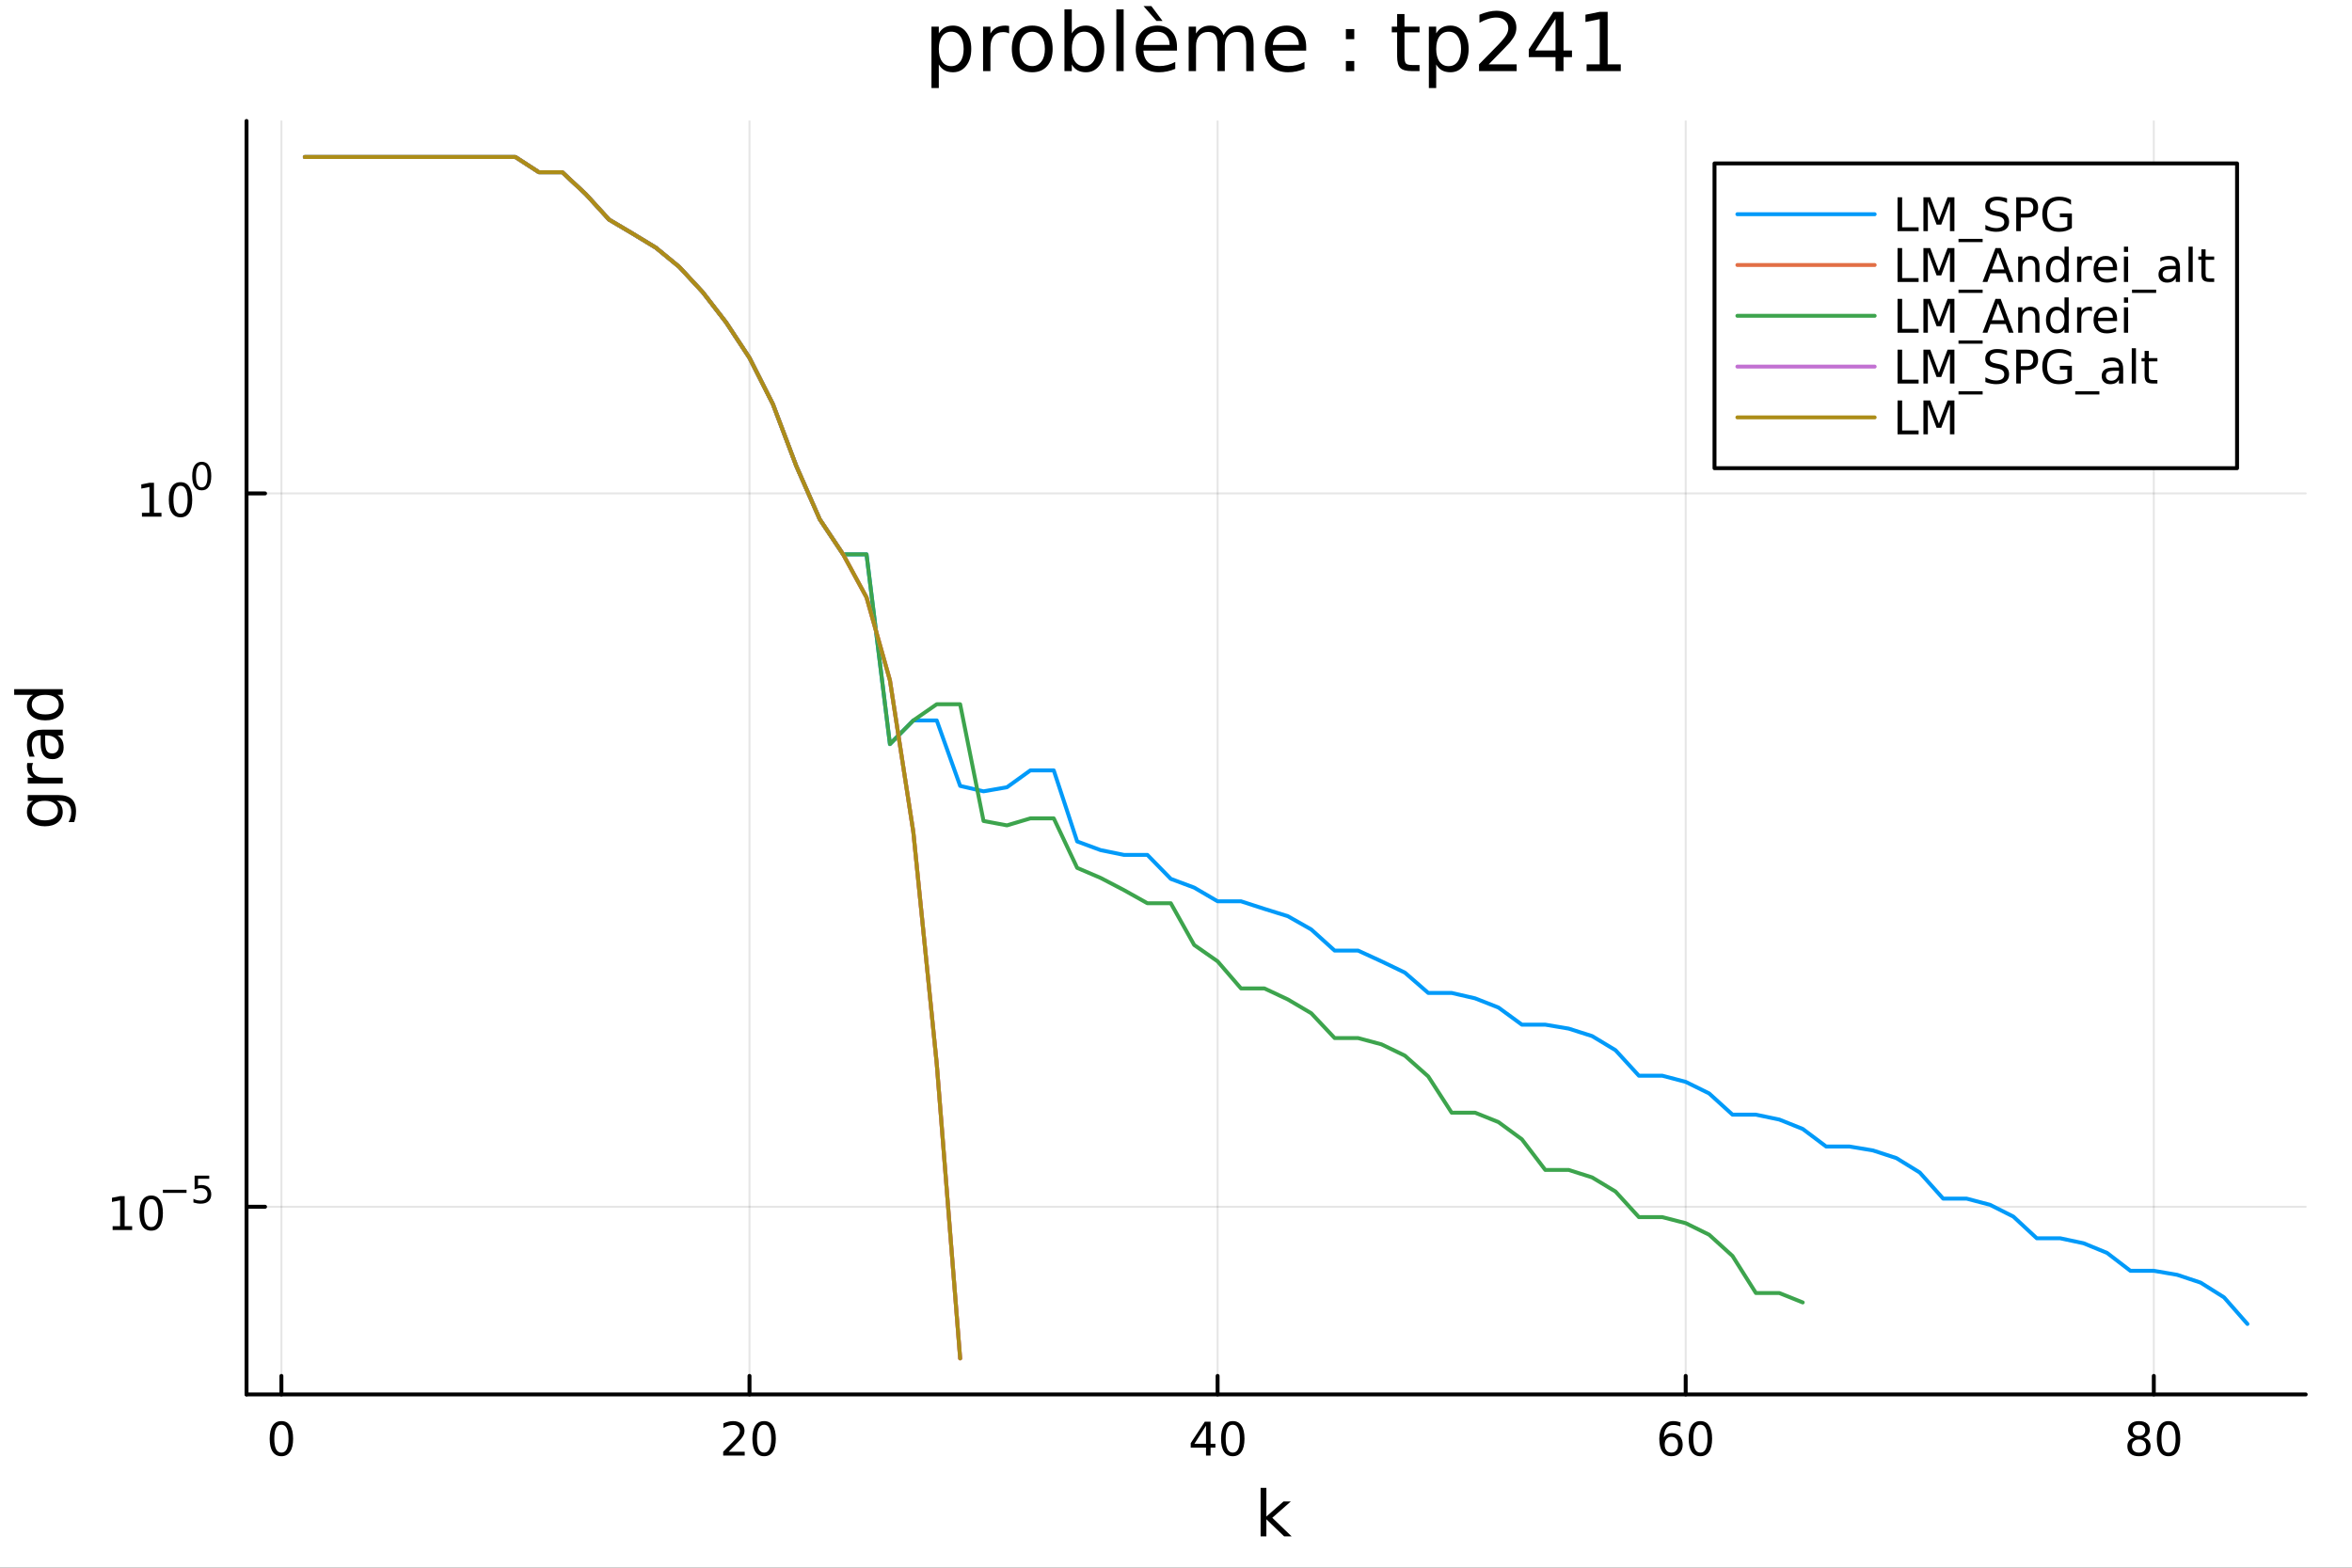 <?xml version="1.0" encoding="utf-8"?>
<svg xmlns="http://www.w3.org/2000/svg" xmlns:xlink="http://www.w3.org/1999/xlink" width="600" height="400" viewBox="0 0 2400 1600">
<rect x="0" y="0" width="2400" height="1600" fill="#333333" stroke="none"/>
<defs>
  <clipPath id="clip530">
    <rect x="0" y="0" width="2400" height="1600"/>
  </clipPath>
</defs>
<path clip-path="url(#clip530)" d="M0 1600 L2400 1600 L2400 0 L0 0  Z" fill="#ffffff" fill-rule="evenodd" fill-opacity="1"/>
<defs>
  <clipPath id="clip531">
    <rect x="480" y="0" width="1681" height="1600"/>
  </clipPath>
</defs>
<path clip-path="url(#clip530)" d="M251.56 1423.18 L2352.76 1423.18 L2352.76 123.472 L251.56 123.472  Z" fill="#ffffff" fill-rule="evenodd" fill-opacity="1"/>
<defs>
  <clipPath id="clip532">
    <rect x="251" y="123" width="2102" height="1301"/>
  </clipPath>
</defs>
<polyline clip-path="url(#clip532)" style="stroke:#000000; stroke-linecap:round; stroke-linejoin:round; stroke-width:2; stroke-opacity:0.1; fill:none" points="287.145,1423.18 287.145,123.472 "/>
<polyline clip-path="url(#clip532)" style="stroke:#000000; stroke-linecap:round; stroke-linejoin:round; stroke-width:2; stroke-opacity:0.1; fill:none" points="764.798,1423.18 764.798,123.472 "/>
<polyline clip-path="url(#clip532)" style="stroke:#000000; stroke-linecap:round; stroke-linejoin:round; stroke-width:2; stroke-opacity:0.1; fill:none" points="1242.45,1423.18 1242.45,123.472 "/>
<polyline clip-path="url(#clip532)" style="stroke:#000000; stroke-linecap:round; stroke-linejoin:round; stroke-width:2; stroke-opacity:0.1; fill:none" points="1720.1,1423.18 1720.1,123.472 "/>
<polyline clip-path="url(#clip532)" style="stroke:#000000; stroke-linecap:round; stroke-linejoin:round; stroke-width:2; stroke-opacity:0.1; fill:none" points="2197.76,1423.18 2197.76,123.472 "/>
<polyline clip-path="url(#clip530)" style="stroke:#000000; stroke-linecap:round; stroke-linejoin:round; stroke-width:4; stroke-opacity:1; fill:none" points="251.56,1423.18 2352.76,1423.18 "/>
<polyline clip-path="url(#clip530)" style="stroke:#000000; stroke-linecap:round; stroke-linejoin:round; stroke-width:4; stroke-opacity:1; fill:none" points="287.145,1423.18 287.145,1404.28 "/>
<polyline clip-path="url(#clip530)" style="stroke:#000000; stroke-linecap:round; stroke-linejoin:round; stroke-width:4; stroke-opacity:1; fill:none" points="764.798,1423.18 764.798,1404.28 "/>
<polyline clip-path="url(#clip530)" style="stroke:#000000; stroke-linecap:round; stroke-linejoin:round; stroke-width:4; stroke-opacity:1; fill:none" points="1242.45,1423.18 1242.45,1404.28 "/>
<polyline clip-path="url(#clip530)" style="stroke:#000000; stroke-linecap:round; stroke-linejoin:round; stroke-width:4; stroke-opacity:1; fill:none" points="1720.1,1423.18 1720.1,1404.28 "/>
<polyline clip-path="url(#clip530)" style="stroke:#000000; stroke-linecap:round; stroke-linejoin:round; stroke-width:4; stroke-opacity:1; fill:none" points="2197.76,1423.18 2197.76,1404.28 "/>
<path clip-path="url(#clip530)" d="M287.145 1454.1 Q283.534 1454.1 281.706 1457.66 Q279.9 1461.2 279.9 1468.33 Q279.9 1475.44 281.706 1479.01 Q283.534 1482.55 287.145 1482.55 Q290.78 1482.55 292.585 1479.01 Q294.414 1475.44 294.414 1468.33 Q294.414 1461.2 292.585 1457.66 Q290.78 1454.1 287.145 1454.1 M287.145 1450.39 Q292.956 1450.39 296.011 1455 Q299.09 1459.58 299.09 1468.33 Q299.09 1477.06 296.011 1481.67 Q292.956 1486.25 287.145 1486.25 Q281.335 1486.25 278.257 1481.67 Q275.201 1477.06 275.201 1468.33 Q275.201 1459.58 278.257 1455 Q281.335 1450.39 287.145 1450.39 Z" fill="#000000" fill-rule="nonzero" fill-opacity="1" /><path clip-path="url(#clip530)" d="M743.572 1481.64 L759.891 1481.64 L759.891 1485.58 L737.947 1485.58 L737.947 1481.64 Q740.609 1478.89 745.192 1474.26 Q749.799 1469.61 750.979 1468.27 Q753.224 1465.74 754.104 1464.01 Q755.007 1462.25 755.007 1460.56 Q755.007 1457.8 753.062 1456.07 Q751.141 1454.33 748.039 1454.33 Q745.84 1454.33 743.387 1455.09 Q740.956 1455.86 738.178 1457.41 L738.178 1452.69 Q741.002 1451.55 743.456 1450.97 Q745.91 1450.39 747.947 1450.39 Q753.317 1450.39 756.511 1453.08 Q759.706 1455.77 759.706 1460.26 Q759.706 1462.39 758.896 1464.31 Q758.109 1466.2 756.002 1468.8 Q755.423 1469.47 752.322 1472.69 Q749.22 1475.88 743.572 1481.64 Z" fill="#000000" fill-rule="nonzero" fill-opacity="1" /><path clip-path="url(#clip530)" d="M779.706 1454.1 Q776.095 1454.1 774.266 1457.66 Q772.46 1461.2 772.46 1468.33 Q772.46 1475.44 774.266 1479.01 Q776.095 1482.55 779.706 1482.55 Q783.34 1482.55 785.146 1479.01 Q786.974 1475.44 786.974 1468.33 Q786.974 1461.2 785.146 1457.66 Q783.34 1454.1 779.706 1454.1 M779.706 1450.39 Q785.516 1450.39 788.571 1455 Q791.65 1459.58 791.65 1468.33 Q791.65 1477.06 788.571 1481.67 Q785.516 1486.25 779.706 1486.25 Q773.896 1486.25 770.817 1481.67 Q767.761 1477.06 767.761 1468.33 Q767.761 1459.58 770.817 1455 Q773.896 1450.39 779.706 1450.39 Z" fill="#000000" fill-rule="nonzero" fill-opacity="1" /><path clip-path="url(#clip530)" d="M1230.62 1455.09 L1218.82 1473.54 L1230.62 1473.54 L1230.62 1455.09 M1229.4 1451.02 L1235.28 1451.02 L1235.28 1473.54 L1240.21 1473.54 L1240.21 1477.43 L1235.28 1477.43 L1235.28 1485.58 L1230.62 1485.58 L1230.62 1477.43 L1215.02 1477.43 L1215.02 1472.92 L1229.4 1451.02 Z" fill="#000000" fill-rule="nonzero" fill-opacity="1" /><path clip-path="url(#clip530)" d="M1257.94 1454.1 Q1254.33 1454.1 1252.5 1457.66 Q1250.69 1461.2 1250.69 1468.33 Q1250.69 1475.44 1252.5 1479.01 Q1254.33 1482.55 1257.94 1482.55 Q1261.57 1482.55 1263.38 1479.01 Q1265.21 1475.44 1265.21 1468.33 Q1265.21 1461.2 1263.38 1457.66 Q1261.57 1454.1 1257.94 1454.1 M1257.94 1450.39 Q1263.75 1450.39 1266.8 1455 Q1269.88 1459.58 1269.88 1468.33 Q1269.88 1477.06 1266.8 1481.67 Q1263.75 1486.25 1257.94 1486.25 Q1252.13 1486.25 1249.05 1481.67 Q1245.99 1477.06 1245.99 1468.33 Q1245.99 1459.58 1249.05 1455 Q1252.13 1450.39 1257.94 1450.39 Z" fill="#000000" fill-rule="nonzero" fill-opacity="1" /><path clip-path="url(#clip530)" d="M1705.51 1466.44 Q1702.36 1466.44 1700.51 1468.59 Q1698.68 1470.74 1698.68 1474.49 Q1698.68 1478.22 1700.51 1480.39 Q1702.36 1482.55 1705.51 1482.55 Q1708.66 1482.55 1710.49 1480.39 Q1712.34 1478.22 1712.34 1474.49 Q1712.34 1470.74 1710.49 1468.59 Q1708.66 1466.44 1705.51 1466.44 M1714.79 1451.78 L1714.79 1456.04 Q1713.03 1455.21 1711.23 1454.77 Q1709.44 1454.33 1707.69 1454.33 Q1703.06 1454.33 1700.6 1457.45 Q1698.17 1460.58 1697.82 1466.9 Q1699.19 1464.89 1701.25 1463.82 Q1703.31 1462.73 1705.79 1462.73 Q1711 1462.73 1714 1465.9 Q1717.04 1469.05 1717.04 1474.49 Q1717.04 1479.82 1713.89 1483.03 Q1710.74 1486.25 1705.51 1486.25 Q1699.51 1486.25 1696.34 1481.67 Q1693.17 1477.06 1693.17 1468.33 Q1693.17 1460.14 1697.06 1455.28 Q1700.95 1450.39 1707.5 1450.39 Q1709.26 1450.39 1711.04 1450.74 Q1712.85 1451.09 1714.79 1451.78 Z" fill="#000000" fill-rule="nonzero" fill-opacity="1" /><path clip-path="url(#clip530)" d="M1735.09 1454.1 Q1731.48 1454.1 1729.65 1457.66 Q1727.85 1461.2 1727.85 1468.33 Q1727.85 1475.44 1729.65 1479.01 Q1731.48 1482.55 1735.09 1482.55 Q1738.73 1482.55 1740.53 1479.01 Q1742.36 1475.44 1742.36 1468.33 Q1742.36 1461.2 1740.53 1457.66 Q1738.73 1454.1 1735.09 1454.1 M1735.09 1450.39 Q1740.9 1450.39 1743.96 1455 Q1747.04 1459.58 1747.04 1468.33 Q1747.04 1477.06 1743.96 1481.67 Q1740.9 1486.25 1735.09 1486.25 Q1729.28 1486.25 1726.2 1481.67 Q1723.15 1477.06 1723.15 1468.33 Q1723.15 1459.58 1726.2 1455 Q1729.28 1450.39 1735.09 1450.39 Z" fill="#000000" fill-rule="nonzero" fill-opacity="1" /><path clip-path="url(#clip530)" d="M2182.63 1469.17 Q2179.3 1469.17 2177.38 1470.95 Q2175.48 1472.73 2175.48 1475.86 Q2175.48 1478.98 2177.38 1480.77 Q2179.3 1482.55 2182.63 1482.55 Q2185.96 1482.55 2187.88 1480.77 Q2189.81 1478.96 2189.81 1475.86 Q2189.81 1472.73 2187.88 1470.95 Q2185.99 1469.17 2182.63 1469.17 M2177.95 1467.18 Q2174.95 1466.44 2173.26 1464.38 Q2171.59 1462.32 2171.59 1459.35 Q2171.59 1455.21 2174.53 1452.8 Q2177.49 1450.39 2182.63 1450.39 Q2187.79 1450.39 2190.73 1452.8 Q2193.67 1455.21 2193.67 1459.35 Q2193.67 1462.32 2191.98 1464.38 Q2190.32 1466.44 2187.33 1467.18 Q2190.71 1467.96 2192.58 1470.26 Q2194.48 1472.55 2194.48 1475.86 Q2194.48 1480.88 2191.4 1483.57 Q2188.35 1486.25 2182.63 1486.25 Q2176.91 1486.25 2173.83 1483.57 Q2170.78 1480.88 2170.78 1475.86 Q2170.78 1472.55 2172.68 1470.26 Q2174.57 1467.96 2177.95 1467.18 M2176.24 1459.79 Q2176.24 1462.48 2177.91 1463.98 Q2179.6 1465.49 2182.63 1465.49 Q2185.64 1465.49 2187.33 1463.98 Q2189.04 1462.48 2189.04 1459.79 Q2189.04 1457.11 2187.33 1455.6 Q2185.64 1454.1 2182.63 1454.1 Q2179.6 1454.1 2177.91 1455.6 Q2176.24 1457.11 2176.24 1459.79 Z" fill="#000000" fill-rule="nonzero" fill-opacity="1" /><path clip-path="url(#clip530)" d="M2212.79 1454.1 Q2209.18 1454.1 2207.35 1457.66 Q2205.55 1461.2 2205.55 1468.33 Q2205.55 1475.44 2207.35 1479.01 Q2209.18 1482.55 2212.79 1482.55 Q2216.43 1482.55 2218.23 1479.01 Q2220.06 1475.44 2220.06 1468.33 Q2220.06 1461.2 2218.23 1457.66 Q2216.43 1454.1 2212.79 1454.1 M2212.79 1450.39 Q2218.6 1450.39 2221.66 1455 Q2224.74 1459.58 2224.74 1468.33 Q2224.74 1477.06 2221.66 1481.67 Q2218.6 1486.25 2212.79 1486.25 Q2206.98 1486.25 2203.9 1481.67 Q2200.85 1477.06 2200.85 1468.33 Q2200.85 1459.58 2203.9 1455 Q2206.98 1450.39 2212.79 1450.39 Z" fill="#000000" fill-rule="nonzero" fill-opacity="1" /><path clip-path="url(#clip530)" d="M1286.34 1518.52 L1292.23 1518.52 L1292.23 1547.77 L1309.7 1532.4 L1317.18 1532.4 L1298.27 1549.07 L1317.98 1568.04 L1310.34 1568.04 L1292.23 1550.63 L1292.23 1568.04 L1286.34 1568.04 L1286.34 1518.52 Z" fill="#000000" fill-rule="nonzero" fill-opacity="1" /><polyline clip-path="url(#clip532)" style="stroke:#000000; stroke-linecap:round; stroke-linejoin:round; stroke-width:2; stroke-opacity:0.1; fill:none" points="251.56,1231.64 2352.76,1231.64 "/>
<polyline clip-path="url(#clip532)" style="stroke:#000000; stroke-linecap:round; stroke-linejoin:round; stroke-width:2; stroke-opacity:0.1; fill:none" points="251.56,503.585 2352.76,503.585 "/>
<polyline clip-path="url(#clip530)" style="stroke:#000000; stroke-linecap:round; stroke-linejoin:round; stroke-width:4; stroke-opacity:1; fill:none" points="251.56,1423.18 251.56,123.472 "/>
<polyline clip-path="url(#clip530)" style="stroke:#000000; stroke-linecap:round; stroke-linejoin:round; stroke-width:4; stroke-opacity:1; fill:none" points="251.56,1231.64 270.458,1231.64 "/>
<polyline clip-path="url(#clip530)" style="stroke:#000000; stroke-linecap:round; stroke-linejoin:round; stroke-width:4; stroke-opacity:1; fill:none" points="251.56,503.585 270.458,503.585 "/>
<path clip-path="url(#clip530)" d="M114.931 1251.43 L122.57 1251.43 L122.57 1225.07 L114.26 1226.74 L114.26 1222.48 L122.524 1220.81 L127.2 1220.81 L127.2 1251.43 L134.839 1251.43 L134.839 1255.37 L114.931 1255.37 L114.931 1251.43 Z" fill="#000000" fill-rule="nonzero" fill-opacity="1" /><path clip-path="url(#clip530)" d="M154.283 1223.89 Q150.672 1223.89 148.843 1227.45 Q147.038 1231 147.038 1238.12 Q147.038 1245.23 148.843 1248.8 Q150.672 1252.34 154.283 1252.34 Q157.917 1252.34 159.723 1248.8 Q161.552 1245.23 161.552 1238.12 Q161.552 1231 159.723 1227.45 Q157.917 1223.89 154.283 1223.89 M154.283 1220.18 Q160.093 1220.18 163.149 1224.79 Q166.227 1229.37 166.227 1238.12 Q166.227 1246.85 163.149 1251.46 Q160.093 1256.04 154.283 1256.04 Q148.473 1256.04 145.394 1251.46 Q142.339 1246.85 142.339 1238.12 Q142.339 1229.37 145.394 1224.79 Q148.473 1220.18 154.283 1220.18 Z" fill="#000000" fill-rule="nonzero" fill-opacity="1" /><path clip-path="url(#clip530)" d="M166.227 1214.29 L190.339 1214.29 L190.339 1217.48 L166.227 1217.48 L166.227 1214.29 Z" fill="#000000" fill-rule="nonzero" fill-opacity="1" /><path clip-path="url(#clip530)" d="M198.577 1199.88 L213.491 1199.88 L213.491 1203.08 L202.056 1203.08 L202.056 1209.96 Q202.884 1209.68 203.711 1209.55 Q204.539 1209.4 205.366 1209.4 Q210.068 1209.4 212.814 1211.97 Q215.56 1214.55 215.56 1218.95 Q215.56 1223.48 212.739 1226 Q209.918 1228.5 204.783 1228.5 Q203.015 1228.5 201.172 1228.2 Q199.348 1227.9 197.392 1227.3 L197.392 1223.48 Q199.085 1224.4 200.89 1224.86 Q202.696 1225.31 204.708 1225.31 Q207.962 1225.31 209.861 1223.6 Q211.761 1221.88 211.761 1218.95 Q211.761 1216.02 209.861 1214.31 Q207.962 1212.59 204.708 1212.59 Q203.185 1212.59 201.661 1212.93 Q200.157 1213.27 198.577 1213.99 L198.577 1199.88 Z" fill="#000000" fill-rule="nonzero" fill-opacity="1" /><path clip-path="url(#clip530)" d="M144.855 523.377 L152.493 523.377 L152.493 497.012 L144.183 498.678 L144.183 494.419 L152.447 492.752 L157.123 492.752 L157.123 523.377 L164.762 523.377 L164.762 527.312 L144.855 527.312 L144.855 523.377 Z" fill="#000000" fill-rule="nonzero" fill-opacity="1" /><path clip-path="url(#clip530)" d="M184.206 495.831 Q180.595 495.831 178.766 499.396 Q176.961 502.938 176.961 510.067 Q176.961 517.174 178.766 520.738 Q180.595 524.28 184.206 524.28 Q187.84 524.28 189.646 520.738 Q191.475 517.174 191.475 510.067 Q191.475 502.938 189.646 499.396 Q187.84 495.831 184.206 495.831 M184.206 492.127 Q190.016 492.127 193.072 496.734 Q196.151 501.317 196.151 510.067 Q196.151 518.794 193.072 523.4 Q190.016 527.984 184.206 527.984 Q178.396 527.984 175.317 523.4 Q172.262 518.794 172.262 510.067 Q172.262 501.317 175.317 496.734 Q178.396 492.127 184.206 492.127 Z" fill="#000000" fill-rule="nonzero" fill-opacity="1" /><path clip-path="url(#clip530)" d="M205.855 474.323 Q202.921 474.323 201.436 477.22 Q199.969 480.097 199.969 485.89 Q199.969 491.664 201.436 494.561 Q202.921 497.438 205.855 497.438 Q208.808 497.438 210.275 494.561 Q211.761 491.664 211.761 485.89 Q211.761 480.097 210.275 477.22 Q208.808 474.323 205.855 474.323 M205.855 471.314 Q210.576 471.314 213.059 475.057 Q215.56 478.781 215.56 485.89 Q215.56 492.981 213.059 496.723 Q210.576 500.447 205.855 500.447 Q201.135 500.447 198.633 496.723 Q196.151 492.981 196.151 485.89 Q196.151 478.781 198.633 475.057 Q201.135 471.314 205.855 471.314 Z" fill="#000000" fill-rule="nonzero" fill-opacity="1" /><path clip-path="url(#clip530)" d="M45.766 817.313 Q39.401 817.313 35.9 819.955 Q32.398 822.565 32.398 827.307 Q32.398 832.018 35.9 834.66 Q39.401 837.27 45.766 837.27 Q52.1 837.27 55.601 834.66 Q59.103 832.018 59.103 827.307 Q59.103 822.565 55.601 819.955 Q52.1 817.313 45.766 817.313 M59.58 811.457 Q68.683 811.457 73.107 815.499 Q77.563 819.541 77.563 827.88 Q77.563 830.967 77.086 833.705 Q76.64 836.442 75.685 839.02 L69.988 839.02 Q71.388 836.442 72.057 833.928 Q72.725 831.413 72.725 828.803 Q72.725 823.042 69.701 820.178 Q66.71 817.313 60.63 817.313 L57.734 817.313 Q60.885 819.127 62.445 821.96 Q64.004 824.793 64.004 828.739 Q64.004 835.296 59.007 839.307 Q54.01 843.317 45.766 843.317 Q37.491 843.317 32.494 839.307 Q27.497 835.296 27.497 828.739 Q27.497 824.793 29.056 821.96 Q30.616 819.127 33.767 817.313 L28.356 817.313 L28.356 811.457 L59.58 811.457 Z" fill="#000000" fill-rule="nonzero" fill-opacity="1" /><path clip-path="url(#clip530)" d="M33.831 778.737 Q33.258 779.724 33.003 780.901 Q32.717 782.047 32.717 783.447 Q32.717 788.413 35.963 791.086 Q39.178 793.728 45.225 793.728 L64.004 793.728 L64.004 799.616 L28.356 799.616 L28.356 793.728 L33.894 793.728 Q30.648 791.882 29.088 788.922 Q27.497 785.962 27.497 781.729 Q27.497 781.124 27.592 780.392 Q27.656 779.66 27.815 778.769 L33.831 778.737 Z" fill="#000000" fill-rule="nonzero" fill-opacity="1" /><path clip-path="url(#clip530)" d="M46.085 756.393 Q46.085 763.491 47.708 766.228 Q49.331 768.965 53.246 768.965 Q56.365 768.965 58.211 766.928 Q60.026 764.86 60.026 761.327 Q60.026 756.457 56.588 753.529 Q53.119 750.569 47.39 750.569 L46.085 750.569 L46.085 756.393 M43.666 744.712 L64.004 744.712 L64.004 750.569 L58.593 750.569 Q61.84 752.574 63.399 755.566 Q64.927 758.558 64.927 762.886 Q64.927 768.361 61.872 771.607 Q58.784 774.822 53.628 774.822 Q47.612 774.822 44.557 770.812 Q41.501 766.769 41.501 758.78 L41.501 750.569 L40.928 750.569 Q36.886 750.569 34.69 753.242 Q32.462 755.884 32.462 760.69 Q32.462 763.746 33.194 766.642 Q33.926 769.538 35.39 772.212 L29.98 772.212 Q28.738 768.997 28.133 765.974 Q27.497 762.95 27.497 760.085 Q27.497 752.351 31.507 748.532 Q35.518 744.712 43.666 744.712 Z" fill="#000000" fill-rule="nonzero" fill-opacity="1" /><path clip-path="url(#clip530)" d="M33.767 709.191 L14.479 709.191 L14.479 703.335 L64.004 703.335 L64.004 709.191 L58.657 709.191 Q61.84 711.038 63.399 713.87 Q64.927 716.671 64.927 720.618 Q64.927 727.079 59.771 731.153 Q54.615 735.195 46.212 735.195 Q37.809 735.195 32.653 731.153 Q27.497 727.079 27.497 720.618 Q27.497 716.671 29.056 713.87 Q30.584 711.038 33.767 709.191 M46.212 729.148 Q52.673 729.148 56.365 726.506 Q60.026 723.833 60.026 719.186 Q60.026 714.539 56.365 711.865 Q52.673 709.191 46.212 709.191 Q39.751 709.191 36.09 711.865 Q32.398 714.539 32.398 719.186 Q32.398 723.833 36.09 726.506 Q39.751 729.148 46.212 729.148 Z" fill="#000000" fill-rule="nonzero" fill-opacity="1" /><path clip-path="url(#clip530)" d="M957.973 65.77 L957.973 89.833 L950.479 89.833 L950.479 27.206 L957.973 27.206 L957.973 34.092 Q960.323 30.041 963.887 28.097 Q967.493 26.112 972.475 26.112 Q980.739 26.112 985.884 32.675 Q991.069 39.237 991.069 49.931 Q991.069 60.626 985.884 67.188 Q980.739 73.751 972.475 73.751 Q967.493 73.751 963.887 71.806 Q960.323 69.821 957.973 65.77 M983.332 49.931 Q983.332 41.708 979.929 37.05 Q976.567 32.35 970.652 32.35 Q964.738 32.35 961.335 37.05 Q957.973 41.708 957.973 49.931 Q957.973 58.155 961.335 62.854 Q964.738 67.512 970.652 67.512 Q976.567 67.512 979.929 62.854 Q983.332 58.155 983.332 49.931 Z" fill="#000000" fill-rule="nonzero" fill-opacity="1" /><path clip-path="url(#clip530)" d="M1029.71 34.173 Q1028.46 33.444 1026.96 33.12 Q1025.5 32.756 1023.72 32.756 Q1017.4 32.756 1014 36.888 Q1010.63 40.979 1010.63 48.676 L1010.63 72.576 L1003.14 72.576 L1003.14 27.206 L1010.63 27.206 L1010.63 34.254 Q1012.98 30.122 1016.75 28.138 Q1020.52 26.112 1025.91 26.112 Q1026.68 26.112 1027.61 26.234 Q1028.54 26.315 1029.67 26.517 L1029.71 34.173 Z" fill="#000000" fill-rule="nonzero" fill-opacity="1" /><path clip-path="url(#clip530)" d="M1053.29 32.431 Q1047.3 32.431 1043.81 37.131 Q1040.33 41.789 1040.33 49.931 Q1040.33 58.074 1043.77 62.773 Q1047.25 67.431 1053.29 67.431 Q1059.25 67.431 1062.73 62.732 Q1066.21 58.033 1066.21 49.931 Q1066.21 41.87 1062.73 37.171 Q1059.25 32.431 1053.29 32.431 M1053.29 26.112 Q1063.01 26.112 1068.56 32.431 Q1074.11 38.751 1074.11 49.931 Q1074.11 61.071 1068.56 67.431 Q1063.01 73.751 1053.29 73.751 Q1043.53 73.751 1037.98 67.431 Q1032.47 61.071 1032.47 49.931 Q1032.47 38.751 1037.98 32.431 Q1043.53 26.112 1053.29 26.112 Z" fill="#000000" fill-rule="nonzero" fill-opacity="1" /><path clip-path="url(#clip530)" d="M1119.04 49.931 Q1119.04 41.708 1115.63 37.05 Q1112.27 32.35 1106.36 32.35 Q1100.44 32.35 1097.04 37.05 Q1093.68 41.708 1093.68 49.931 Q1093.68 58.155 1097.04 62.854 Q1100.44 67.512 1106.36 67.512 Q1112.27 67.512 1115.63 62.854 Q1119.04 58.155 1119.04 49.931 M1093.68 34.092 Q1096.03 30.041 1099.59 28.097 Q1103.2 26.112 1108.18 26.112 Q1116.44 26.112 1121.59 32.675 Q1126.77 39.237 1126.77 49.931 Q1126.77 60.626 1121.59 67.188 Q1116.44 73.751 1108.18 73.751 Q1103.2 73.751 1099.59 71.806 Q1096.03 69.821 1093.68 65.77 L1093.68 72.576 L1086.18 72.576 L1086.18 9.544 L1093.68 9.544 L1093.68 34.092 Z" fill="#000000" fill-rule="nonzero" fill-opacity="1" /><path clip-path="url(#clip530)" d="M1139.13 9.544 L1146.58 9.544 L1146.58 72.576 L1139.13 72.576 L1139.13 9.544 Z" fill="#000000" fill-rule="nonzero" fill-opacity="1" /><path clip-path="url(#clip530)" d="M1200.99 48.028 L1200.99 51.673 L1166.72 51.673 Q1167.2 59.37 1171.33 63.421 Q1175.51 67.431 1182.92 67.431 Q1187.21 67.431 1191.22 66.378 Q1195.27 65.325 1199.24 63.218 L1199.24 70.267 Q1195.23 71.968 1191.02 72.86 Q1186.81 73.751 1182.47 73.751 Q1171.62 73.751 1165.26 67.431 Q1158.94 61.112 1158.94 50.337 Q1158.94 39.197 1164.93 32.675 Q1170.97 26.112 1181.18 26.112 Q1190.33 26.112 1195.64 32.026 Q1200.99 37.9 1200.99 48.028 M1193.53 45.84 Q1193.45 39.723 1190.09 36.077 Q1186.77 32.431 1181.26 32.431 Q1175.02 32.431 1171.25 35.956 Q1167.53 39.48 1166.96 45.88 L1193.53 45.84 M1174.86 6.222 L1186.28 21.373 L1180.08 21.373 L1166.88 6.222 L1174.86 6.222 Z" fill="#000000" fill-rule="nonzero" fill-opacity="1" /><path clip-path="url(#clip530)" d="M1248.54 35.915 Q1251.34 30.892 1255.23 28.502 Q1259.12 26.112 1264.38 26.112 Q1271.47 26.112 1275.32 31.095 Q1279.17 36.037 1279.17 45.192 L1279.17 72.576 L1271.68 72.576 L1271.68 45.435 Q1271.68 38.913 1269.37 35.753 Q1267.06 32.594 1262.32 32.594 Q1256.52 32.594 1253.16 36.442 Q1249.8 40.29 1249.8 46.934 L1249.8 72.576 L1242.31 72.576 L1242.31 45.435 Q1242.31 38.873 1240 35.753 Q1237.69 32.594 1232.87 32.594 Q1227.16 32.594 1223.79 36.482 Q1220.43 40.331 1220.43 46.934 L1220.43 72.576 L1212.94 72.576 L1212.94 27.206 L1220.43 27.206 L1220.43 34.254 Q1222.98 30.082 1226.55 28.097 Q1230.11 26.112 1235.01 26.112 Q1239.96 26.112 1243.4 28.624 Q1246.88 31.135 1248.54 35.915 Z" fill="#000000" fill-rule="nonzero" fill-opacity="1" /><path clip-path="url(#clip530)" d="M1332.84 48.028 L1332.84 51.673 L1298.57 51.673 Q1299.06 59.37 1303.19 63.421 Q1307.36 67.431 1314.78 67.431 Q1319.07 67.431 1323.08 66.378 Q1327.13 65.325 1331.1 63.218 L1331.1 70.267 Q1327.09 71.968 1322.88 72.86 Q1318.67 73.751 1314.33 73.751 Q1303.47 73.751 1297.11 67.431 Q1290.8 61.112 1290.8 50.337 Q1290.8 39.197 1296.79 32.675 Q1302.83 26.112 1313.03 26.112 Q1322.19 26.112 1327.5 32.026 Q1332.84 37.9 1332.84 48.028 M1325.39 45.84 Q1325.31 39.723 1321.95 36.077 Q1318.63 32.431 1313.12 32.431 Q1306.88 32.431 1303.11 35.956 Q1299.38 39.48 1298.82 45.88 L1325.39 45.84 Z" fill="#000000" fill-rule="nonzero" fill-opacity="1" /><path clip-path="url(#clip530)" d="M1373.35 62.287 L1381.9 62.287 L1381.9 72.576 L1373.35 72.576 L1373.35 62.287 M1373.35 29.677 L1381.9 29.677 L1381.9 39.966 L1373.35 39.966 L1373.35 29.677 Z" fill="#000000" fill-rule="nonzero" fill-opacity="1" /><path clip-path="url(#clip530)" d="M1433.14 14.324 L1433.14 27.206 L1448.5 27.206 L1448.5 32.999 L1433.14 32.999 L1433.14 57.628 Q1433.14 63.178 1434.64 64.758 Q1436.18 66.338 1440.84 66.338 L1448.5 66.338 L1448.5 72.576 L1440.84 72.576 Q1432.21 72.576 1428.93 69.376 Q1425.65 66.135 1425.65 57.628 L1425.65 32.999 L1420.18 32.999 L1420.18 27.206 L1425.65 27.206 L1425.65 14.324 L1433.14 14.324 Z" fill="#000000" fill-rule="nonzero" fill-opacity="1" /><path clip-path="url(#clip530)" d="M1465.51 65.77 L1465.51 89.833 L1458.02 89.833 L1458.02 27.206 L1465.51 27.206 L1465.51 34.092 Q1467.86 30.041 1471.43 28.097 Q1475.03 26.112 1480.01 26.112 Q1488.28 26.112 1493.42 32.675 Q1498.61 39.237 1498.61 49.931 Q1498.61 60.626 1493.42 67.188 Q1488.28 73.751 1480.01 73.751 Q1475.03 73.751 1471.43 71.806 Q1467.86 69.821 1465.51 65.77 M1490.87 49.931 Q1490.87 41.708 1487.47 37.05 Q1484.1 32.35 1478.19 32.35 Q1472.28 32.35 1468.87 37.05 Q1465.51 41.708 1465.51 49.931 Q1465.51 58.155 1468.87 62.854 Q1472.28 67.512 1478.19 67.512 Q1484.1 67.512 1487.47 62.854 Q1490.87 58.155 1490.87 49.931 Z" fill="#000000" fill-rule="nonzero" fill-opacity="1" /><path clip-path="url(#clip530)" d="M1519.06 65.689 L1547.62 65.689 L1547.62 72.576 L1509.22 72.576 L1509.22 65.689 Q1513.88 60.869 1521.9 52.767 Q1529.96 44.625 1532.03 42.275 Q1535.96 37.86 1537.5 34.822 Q1539.08 31.743 1539.08 28.786 Q1539.08 23.965 1535.67 20.927 Q1532.31 17.889 1526.88 17.889 Q1523.03 17.889 1518.74 19.226 Q1514.49 20.562 1509.63 23.276 L1509.63 15.013 Q1514.57 13.028 1518.86 12.015 Q1523.16 11.002 1526.72 11.002 Q1536.12 11.002 1541.71 15.701 Q1547.3 20.4 1547.3 28.259 Q1547.3 31.986 1545.88 35.348 Q1544.5 38.67 1540.82 43.207 Q1539.8 44.382 1534.38 50.013 Q1528.95 55.603 1519.06 65.689 Z" fill="#000000" fill-rule="nonzero" fill-opacity="1" /><path clip-path="url(#clip530)" d="M1587.28 19.226 L1566.62 51.511 L1587.28 51.511 L1587.28 19.226 M1585.13 12.096 L1595.42 12.096 L1595.42 51.511 L1604.05 51.511 L1604.05 58.317 L1595.42 58.317 L1595.42 72.576 L1587.28 72.576 L1587.28 58.317 L1559.98 58.317 L1559.98 50.418 L1585.13 12.096 Z" fill="#000000" fill-rule="nonzero" fill-opacity="1" /><path clip-path="url(#clip530)" d="M1619 65.689 L1632.37 65.689 L1632.37 19.55 L1617.82 22.466 L1617.82 15.013 L1632.29 12.096 L1640.47 12.096 L1640.47 65.689 L1653.84 65.689 L1653.84 72.576 L1619 72.576 L1619 65.689 Z" fill="#000000" fill-rule="nonzero" fill-opacity="1" /><polyline clip-path="url(#clip532)" style="stroke:#009af9; stroke-linecap:round; stroke-linejoin:round; stroke-width:4; stroke-opacity:1; fill:none" points="311.028,160.256 334.911,160.256 358.793,160.256 382.676,160.256 406.559,160.256 430.441,160.256 454.324,160.256 478.207,160.256 502.089,160.256 525.972,160.256 549.855,175.755 573.737,175.755 597.62,198.02 621.503,224.138 645.385,238.305 669.268,252.799 693.15,272.439 717.033,298.175 740.916,329.062 764.798,365.261 788.681,412.507 812.564,475.67 836.446,529.944 860.329,565.785 884.212,565.785 908.094,759.443 931.977,735.287 955.86,735.287 979.742,802.099 1003.62,807.634 1027.51,803.483 1051.39,786.285 1075.27,786.285 1099.16,858.791 1123.04,867.635 1146.92,872.508 1170.8,872.508 1194.69,896.98 1218.57,905.909 1242.45,919.876 1266.33,919.876 1290.22,927.621 1314.1,935.068 1337.98,948.605 1361.86,970.163 1385.75,970.163 1409.63,981.146 1433.51,992.637 1457.4,1013.4 1481.28,1013.4 1505.16,1018.91 1529.04,1028.3 1552.93,1045.79 1576.81,1045.79 1600.69,1049.81 1624.57,1057.43 1648.46,1071.83 1672.34,1097.88 1696.22,1097.88 1720.1,1104.17 1743.99,1115.95 1767.87,1137.64 1791.75,1137.64 1815.64,1142.64 1839.52,1152.23 1863.4,1170.15 1887.28,1170.15 1911.17,1174.16 1935.05,1181.95 1958.93,1196.67 1982.81,1223.32 2006.7,1223.32 2030.58,1229.62 2054.46,1241.66 2078.34,1263.8 2102.23,1263.8 2126.11,1268.89 2149.99,1278.7 2173.87,1296.99 2197.76,1296.99 2221.64,1301.1 2245.52,1309.06 2269.41,1324.09 2293.29,1351.26 "/>
<polyline clip-path="url(#clip532)" style="stroke:#e26f46; stroke-linecap:round; stroke-linejoin:round; stroke-width:4; stroke-opacity:1; fill:none" points="311.028,160.256 334.911,160.256 358.793,160.256 382.676,160.256 406.559,160.256 430.441,160.256 454.324,160.256 478.207,160.256 502.089,160.256 525.972,160.256 549.855,175.755 573.737,175.755 597.62,198.02 621.503,224.138 645.385,238.305 669.268,252.799 693.15,272.439 717.033,298.175 740.916,329.062 764.798,365.261 788.681,412.507 812.564,475.67 836.446,529.944 860.329,565.785 884.212,609.71 908.094,694.281 931.977,849.182 955.86,1085.63 979.742,1386.4 "/>
<polyline clip-path="url(#clip532)" style="stroke:#3da44d; stroke-linecap:round; stroke-linejoin:round; stroke-width:4; stroke-opacity:1; fill:none" points="311.028,160.256 334.911,160.256 358.793,160.256 382.676,160.256 406.559,160.256 430.441,160.256 454.324,160.256 478.207,160.256 502.089,160.256 525.972,160.256 549.855,175.755 573.737,175.755 597.62,198.02 621.503,224.138 645.385,238.305 669.268,252.799 693.15,272.439 717.033,298.175 740.916,329.062 764.798,365.261 788.681,412.507 812.564,475.67 836.446,529.944 860.329,565.785 884.212,565.785 908.094,759.443 931.977,735.287 955.86,718.756 979.742,718.756 1003.62,837.903 1027.51,842.374 1051.39,835.246 1075.27,835.246 1099.16,885.767 1123.04,896.002 1146.92,908.474 1170.8,921.851 1194.69,921.851 1218.57,964.469 1242.45,981.148 1266.33,1008.81 1290.22,1008.81 1314.1,1020.03 1337.98,1034.11 1361.86,1059.45 1385.75,1059.45 1409.63,1065.85 1433.51,1077.38 1457.4,1098.62 1481.28,1135.62 1505.16,1135.62 1529.04,1145.22 1552.93,1162.77 1576.81,1194.04 1600.69,1194.04 1624.57,1201.67 1648.46,1216.08 1672.34,1242.21 1696.22,1242.21 1720.1,1248.38 1743.99,1260.16 1767.87,1281.86 1791.75,1319.69 1815.64,1319.69 1839.52,1329.28 "/>
<polyline clip-path="url(#clip532)" style="stroke:#c271d2; stroke-linecap:round; stroke-linejoin:round; stroke-width:4; stroke-opacity:1; fill:none" points="311.028,160.256 334.911,160.256 358.793,160.256 382.676,160.256 406.559,160.256 430.441,160.256 454.324,160.256 478.207,160.256 502.089,160.256 525.972,160.256 549.855,175.755 573.737,175.755 597.62,198.02 621.503,224.138 645.385,238.305 669.268,252.799 693.15,272.439 717.033,298.175 740.916,329.062 764.798,365.261 788.681,412.507 812.564,475.67 836.446,529.944 860.329,565.785 884.212,609.71 908.094,694.281 931.977,849.182 955.86,1085.63 979.742,1386.4 "/>
<polyline clip-path="url(#clip532)" style="stroke:#ac8d18; stroke-linecap:round; stroke-linejoin:round; stroke-width:4; stroke-opacity:1; fill:none" points="311.028,160.256 334.911,160.256 358.793,160.256 382.676,160.256 406.559,160.256 430.441,160.256 454.324,160.256 478.207,160.256 502.089,160.256 525.972,160.256 549.855,175.755 573.737,175.755 597.62,198.02 621.503,224.138 645.385,238.305 669.268,252.799 693.15,272.439 717.033,298.175 740.916,329.062 764.798,365.261 788.681,412.507 812.564,475.67 836.446,529.944 860.329,565.785 884.212,609.71 908.094,694.281 931.977,849.182 955.86,1085.63 979.742,1386.4 "/>
<path clip-path="url(#clip530)" d="M1749.5 477.836 L2282.72 477.836 L2282.72 166.796 L1749.5 166.796  Z" fill="#ffffff" fill-rule="evenodd" fill-opacity="1"/>
<polyline clip-path="url(#clip530)" style="stroke:#000000; stroke-linecap:round; stroke-linejoin:round; stroke-width:4; stroke-opacity:1; fill:none" points="1749.5,477.836 2282.72,477.836 2282.72,166.796 1749.5,166.796 1749.5,477.836 "/>
<polyline clip-path="url(#clip530)" style="stroke:#009af9; stroke-linecap:round; stroke-linejoin:round; stroke-width:4; stroke-opacity:1; fill:none" points="1772.84,218.636 1912.92,218.636 "/>
<path clip-path="url(#clip530)" d="M1936.27 201.356 L1940.95 201.356 L1940.95 231.981 L1957.77 231.981 L1957.77 235.916 L1936.27 235.916 L1936.27 201.356 Z" fill="#000000" fill-rule="nonzero" fill-opacity="1" /><path clip-path="url(#clip530)" d="M1962.68 201.356 L1969.65 201.356 L1978.47 224.874 L1987.33 201.356 L1994.3 201.356 L1994.3 235.916 L1989.74 235.916 L1989.74 205.569 L1980.83 229.272 L1976.13 229.272 L1967.22 205.569 L1967.22 235.916 L1962.68 235.916 L1962.68 201.356 Z" fill="#000000" fill-rule="nonzero" fill-opacity="1" /><path clip-path="url(#clip530)" d="M2023.1 243.786 L2023.1 247.096 L1998.47 247.096 L1998.47 243.786 L2023.1 243.786 Z" fill="#000000" fill-rule="nonzero" fill-opacity="1" /><path clip-path="url(#clip530)" d="M2048 202.49 L2048 207.05 Q2045.34 205.777 2042.98 205.152 Q2040.62 204.527 2038.42 204.527 Q2034.6 204.527 2032.52 206.008 Q2030.46 207.49 2030.46 210.221 Q2030.46 212.513 2031.82 213.694 Q2033.21 214.851 2037.06 215.569 L2039.88 216.147 Q2045.11 217.143 2047.59 219.666 Q2050.09 222.166 2050.09 226.379 Q2050.09 231.402 2046.71 233.994 Q2043.35 236.587 2036.85 236.587 Q2034.39 236.587 2031.62 236.031 Q2028.86 235.476 2025.9 234.388 L2025.9 229.573 Q2028.75 231.17 2031.48 231.981 Q2034.21 232.791 2036.85 232.791 Q2040.85 232.791 2043.03 231.217 Q2045.2 229.643 2045.2 226.726 Q2045.2 224.18 2043.63 222.744 Q2042.08 221.309 2038.51 220.592 L2035.67 220.036 Q2030.44 218.995 2028.1 216.772 Q2025.76 214.55 2025.76 210.592 Q2025.76 206.008 2028.98 203.37 Q2032.22 200.731 2037.89 200.731 Q2040.32 200.731 2042.84 201.171 Q2045.37 201.61 2048 202.49 Z" fill="#000000" fill-rule="nonzero" fill-opacity="1" /><path clip-path="url(#clip530)" d="M2062.06 205.198 L2062.06 218.184 L2067.94 218.184 Q2071.2 218.184 2072.98 216.495 Q2074.76 214.805 2074.76 211.68 Q2074.76 208.578 2072.98 206.888 Q2071.2 205.198 2067.94 205.198 L2062.06 205.198 M2057.38 201.356 L2067.94 201.356 Q2073.75 201.356 2076.71 203.995 Q2079.69 206.61 2079.69 211.68 Q2079.69 216.795 2076.71 219.411 Q2073.75 222.027 2067.94 222.027 L2062.06 222.027 L2062.06 235.916 L2057.38 235.916 L2057.38 201.356 Z" fill="#000000" fill-rule="nonzero" fill-opacity="1" /><path clip-path="url(#clip530)" d="M2109.53 230.985 L2109.53 221.703 L2101.89 221.703 L2101.89 217.86 L2114.16 217.86 L2114.16 232.698 Q2111.45 234.619 2108.19 235.615 Q2104.93 236.587 2101.22 236.587 Q2093.12 236.587 2088.54 231.865 Q2083.98 227.119 2083.98 218.67 Q2083.98 210.198 2088.54 205.476 Q2093.12 200.731 2101.22 200.731 Q2104.6 200.731 2107.63 201.564 Q2110.69 202.397 2113.26 204.018 L2113.26 208.995 Q2110.67 206.796 2107.75 205.684 Q2104.83 204.573 2101.62 204.573 Q2095.27 204.573 2092.08 208.115 Q2088.91 211.657 2088.91 218.67 Q2088.91 225.661 2092.08 229.203 Q2095.27 232.744 2101.62 232.744 Q2104.09 232.744 2106.04 232.328 Q2107.98 231.888 2109.53 230.985 Z" fill="#000000" fill-rule="nonzero" fill-opacity="1" /><polyline clip-path="url(#clip530)" style="stroke:#e26f46; stroke-linecap:round; stroke-linejoin:round; stroke-width:4; stroke-opacity:1; fill:none" points="1772.84,270.476 1912.92,270.476 "/>
<path clip-path="url(#clip530)" d="M1936.27 253.196 L1940.95 253.196 L1940.95 283.821 L1957.77 283.821 L1957.77 287.756 L1936.27 287.756 L1936.27 253.196 Z" fill="#000000" fill-rule="nonzero" fill-opacity="1" /><path clip-path="url(#clip530)" d="M1962.68 253.196 L1969.65 253.196 L1978.47 276.714 L1987.33 253.196 L1994.3 253.196 L1994.3 287.756 L1989.74 287.756 L1989.74 257.409 L1980.83 281.112 L1976.13 281.112 L1967.22 257.409 L1967.22 287.756 L1962.68 287.756 L1962.68 253.196 Z" fill="#000000" fill-rule="nonzero" fill-opacity="1" /><path clip-path="url(#clip530)" d="M2023.1 295.626 L2023.1 298.936 L1998.47 298.936 L1998.47 295.626 L2023.1 295.626 Z" fill="#000000" fill-rule="nonzero" fill-opacity="1" /><path clip-path="url(#clip530)" d="M2038.84 257.802 L2032.5 275.001 L2045.2 275.001 L2038.84 257.802 M2036.2 253.196 L2041.5 253.196 L2054.67 287.756 L2049.81 287.756 L2046.66 278.89 L2031.08 278.89 L2027.94 287.756 L2023 287.756 L2036.2 253.196 Z" fill="#000000" fill-rule="nonzero" fill-opacity="1" /><path clip-path="url(#clip530)" d="M2081.08 272.108 L2081.08 287.756 L2076.82 287.756 L2076.82 272.247 Q2076.82 268.566 2075.39 266.737 Q2073.95 264.909 2071.08 264.909 Q2067.63 264.909 2065.64 267.108 Q2063.65 269.307 2063.65 273.103 L2063.65 287.756 L2059.37 287.756 L2059.37 261.83 L2063.65 261.83 L2063.65 265.858 Q2065.18 263.52 2067.24 262.362 Q2069.32 261.205 2072.03 261.205 Q2076.5 261.205 2078.79 263.983 Q2081.08 266.737 2081.08 272.108 Z" fill="#000000" fill-rule="nonzero" fill-opacity="1" /><path clip-path="url(#clip530)" d="M2106.64 265.765 L2106.64 251.737 L2110.9 251.737 L2110.9 287.756 L2106.64 287.756 L2106.64 283.867 Q2105.3 286.182 2103.24 287.316 Q2101.2 288.427 2098.33 288.427 Q2093.63 288.427 2090.67 284.677 Q2087.73 280.927 2087.73 274.816 Q2087.73 268.705 2090.67 264.955 Q2093.63 261.205 2098.33 261.205 Q2101.2 261.205 2103.24 262.339 Q2105.3 263.45 2106.64 265.765 M2092.12 274.816 Q2092.12 279.515 2094.05 282.2 Q2095.99 284.862 2099.37 284.862 Q2102.75 284.862 2104.69 282.2 Q2106.64 279.515 2106.64 274.816 Q2106.64 270.117 2104.69 267.455 Q2102.75 264.77 2099.37 264.77 Q2095.99 264.77 2094.05 267.455 Q2092.12 270.117 2092.12 274.816 Z" fill="#000000" fill-rule="nonzero" fill-opacity="1" /><path clip-path="url(#clip530)" d="M2134.69 265.811 Q2133.98 265.395 2133.12 265.21 Q2132.29 265.001 2131.27 265.001 Q2127.66 265.001 2125.71 267.362 Q2123.79 269.7 2123.79 274.098 L2123.79 287.756 L2119.51 287.756 L2119.51 261.83 L2123.79 261.83 L2123.79 265.858 Q2125.13 263.497 2127.29 262.362 Q2129.44 261.205 2132.52 261.205 Q2132.96 261.205 2133.49 261.274 Q2134.02 261.321 2134.67 261.436 L2134.69 265.811 Z" fill="#000000" fill-rule="nonzero" fill-opacity="1" /><path clip-path="url(#clip530)" d="M2160.3 273.728 L2160.3 275.811 L2140.71 275.811 Q2140.99 280.209 2143.35 282.524 Q2145.74 284.816 2149.97 284.816 Q2152.43 284.816 2154.72 284.214 Q2157.03 283.612 2159.3 282.409 L2159.3 286.436 Q2157.01 287.408 2154.6 287.918 Q2152.19 288.427 2149.72 288.427 Q2143.51 288.427 2139.88 284.816 Q2136.27 281.205 2136.27 275.047 Q2136.27 268.682 2139.69 264.955 Q2143.14 261.205 2148.98 261.205 Q2154.21 261.205 2157.24 264.585 Q2160.3 267.941 2160.3 273.728 M2156.04 272.478 Q2155.99 268.983 2154.07 266.899 Q2152.17 264.816 2149.02 264.816 Q2145.46 264.816 2143.31 266.83 Q2141.18 268.844 2140.85 272.501 L2156.04 272.478 Z" fill="#000000" fill-rule="nonzero" fill-opacity="1" /><path clip-path="url(#clip530)" d="M2167.29 261.83 L2171.55 261.83 L2171.55 287.756 L2167.29 287.756 L2167.29 261.83 M2167.29 251.737 L2171.55 251.737 L2171.55 257.131 L2167.29 257.131 L2167.29 251.737 Z" fill="#000000" fill-rule="nonzero" fill-opacity="1" /><path clip-path="url(#clip530)" d="M2200.16 295.626 L2200.16 298.936 L2175.53 298.936 L2175.53 295.626 L2200.16 295.626 Z" fill="#000000" fill-rule="nonzero" fill-opacity="1" /><path clip-path="url(#clip530)" d="M2215.94 274.723 Q2210.78 274.723 2208.79 275.904 Q2206.8 277.084 2206.8 279.932 Q2206.8 282.2 2208.28 283.543 Q2209.79 284.862 2212.36 284.862 Q2215.9 284.862 2218.03 282.362 Q2220.18 279.839 2220.18 275.672 L2220.18 274.723 L2215.94 274.723 M2224.44 272.964 L2224.44 287.756 L2220.18 287.756 L2220.18 283.821 Q2218.72 286.182 2216.55 287.316 Q2214.37 288.427 2211.22 288.427 Q2207.24 288.427 2204.88 286.205 Q2202.54 283.959 2202.54 280.209 Q2202.54 275.834 2205.46 273.612 Q2208.4 271.39 2214.21 271.39 L2220.18 271.39 L2220.18 270.973 Q2220.18 268.034 2218.24 266.436 Q2216.31 264.816 2212.82 264.816 Q2210.6 264.816 2208.49 265.348 Q2206.38 265.881 2204.44 266.946 L2204.44 263.01 Q2206.78 262.108 2208.98 261.668 Q2211.18 261.205 2213.26 261.205 Q2218.88 261.205 2221.66 264.122 Q2224.44 267.038 2224.44 272.964 Z" fill="#000000" fill-rule="nonzero" fill-opacity="1" /><path clip-path="url(#clip530)" d="M2233.21 251.737 L2237.47 251.737 L2237.47 287.756 L2233.21 287.756 L2233.21 251.737 Z" fill="#000000" fill-rule="nonzero" fill-opacity="1" /><path clip-path="url(#clip530)" d="M2250.6 254.469 L2250.6 261.83 L2259.37 261.83 L2259.37 265.14 L2250.6 265.14 L2250.6 279.214 Q2250.6 282.385 2251.45 283.288 Q2252.33 284.191 2254.99 284.191 L2259.37 284.191 L2259.37 287.756 L2254.99 287.756 Q2250.06 287.756 2248.19 285.927 Q2246.31 284.075 2246.31 279.214 L2246.31 265.14 L2243.19 265.14 L2243.19 261.83 L2246.31 261.83 L2246.31 254.469 L2250.6 254.469 Z" fill="#000000" fill-rule="nonzero" fill-opacity="1" /><polyline clip-path="url(#clip530)" style="stroke:#3da44d; stroke-linecap:round; stroke-linejoin:round; stroke-width:4; stroke-opacity:1; fill:none" points="1772.84,322.316 1912.92,322.316 "/>
<path clip-path="url(#clip530)" d="M1936.27 305.036 L1940.95 305.036 L1940.95 335.661 L1957.77 335.661 L1957.77 339.596 L1936.27 339.596 L1936.27 305.036 Z" fill="#000000" fill-rule="nonzero" fill-opacity="1" /><path clip-path="url(#clip530)" d="M1962.68 305.036 L1969.65 305.036 L1978.47 328.554 L1987.33 305.036 L1994.3 305.036 L1994.3 339.596 L1989.74 339.596 L1989.74 309.249 L1980.83 332.952 L1976.13 332.952 L1967.22 309.249 L1967.22 339.596 L1962.68 339.596 L1962.68 305.036 Z" fill="#000000" fill-rule="nonzero" fill-opacity="1" /><path clip-path="url(#clip530)" d="M2023.1 347.466 L2023.1 350.776 L1998.47 350.776 L1998.47 347.466 L2023.1 347.466 Z" fill="#000000" fill-rule="nonzero" fill-opacity="1" /><path clip-path="url(#clip530)" d="M2038.84 309.642 L2032.5 326.841 L2045.2 326.841 L2038.84 309.642 M2036.2 305.036 L2041.5 305.036 L2054.67 339.596 L2049.81 339.596 L2046.66 330.73 L2031.08 330.73 L2027.94 339.596 L2023 339.596 L2036.2 305.036 Z" fill="#000000" fill-rule="nonzero" fill-opacity="1" /><path clip-path="url(#clip530)" d="M2081.08 323.948 L2081.08 339.596 L2076.82 339.596 L2076.82 324.087 Q2076.82 320.406 2075.39 318.577 Q2073.95 316.749 2071.08 316.749 Q2067.63 316.749 2065.64 318.948 Q2063.65 321.147 2063.65 324.943 L2063.65 339.596 L2059.37 339.596 L2059.37 313.67 L2063.65 313.67 L2063.65 317.698 Q2065.18 315.36 2067.24 314.202 Q2069.32 313.045 2072.03 313.045 Q2076.5 313.045 2078.79 315.823 Q2081.08 318.577 2081.08 323.948 Z" fill="#000000" fill-rule="nonzero" fill-opacity="1" /><path clip-path="url(#clip530)" d="M2106.64 317.605 L2106.64 303.577 L2110.9 303.577 L2110.9 339.596 L2106.64 339.596 L2106.64 335.707 Q2105.3 338.022 2103.24 339.156 Q2101.2 340.267 2098.33 340.267 Q2093.63 340.267 2090.67 336.517 Q2087.73 332.767 2087.73 326.656 Q2087.73 320.545 2090.67 316.795 Q2093.63 313.045 2098.33 313.045 Q2101.2 313.045 2103.24 314.179 Q2105.3 315.29 2106.64 317.605 M2092.12 326.656 Q2092.12 331.355 2094.05 334.04 Q2095.99 336.702 2099.37 336.702 Q2102.75 336.702 2104.69 334.04 Q2106.64 331.355 2106.64 326.656 Q2106.64 321.957 2104.69 319.295 Q2102.75 316.61 2099.37 316.61 Q2095.99 316.61 2094.05 319.295 Q2092.12 321.957 2092.12 326.656 Z" fill="#000000" fill-rule="nonzero" fill-opacity="1" /><path clip-path="url(#clip530)" d="M2134.69 317.651 Q2133.98 317.235 2133.12 317.05 Q2132.29 316.841 2131.27 316.841 Q2127.66 316.841 2125.71 319.202 Q2123.79 321.54 2123.79 325.938 L2123.79 339.596 L2119.51 339.596 L2119.51 313.67 L2123.79 313.67 L2123.79 317.698 Q2125.13 315.337 2127.29 314.202 Q2129.44 313.045 2132.52 313.045 Q2132.96 313.045 2133.49 313.114 Q2134.02 313.161 2134.67 313.276 L2134.69 317.651 Z" fill="#000000" fill-rule="nonzero" fill-opacity="1" /><path clip-path="url(#clip530)" d="M2160.3 325.568 L2160.3 327.651 L2140.71 327.651 Q2140.99 332.049 2143.35 334.364 Q2145.74 336.656 2149.97 336.656 Q2152.43 336.656 2154.72 336.054 Q2157.03 335.452 2159.3 334.249 L2159.3 338.276 Q2157.01 339.248 2154.6 339.758 Q2152.19 340.267 2149.72 340.267 Q2143.51 340.267 2139.88 336.656 Q2136.27 333.045 2136.27 326.887 Q2136.27 320.522 2139.69 316.795 Q2143.14 313.045 2148.98 313.045 Q2154.21 313.045 2157.24 316.425 Q2160.3 319.781 2160.3 325.568 M2156.04 324.318 Q2155.99 320.823 2154.07 318.739 Q2152.17 316.656 2149.02 316.656 Q2145.46 316.656 2143.31 318.67 Q2141.18 320.684 2140.85 324.341 L2156.04 324.318 Z" fill="#000000" fill-rule="nonzero" fill-opacity="1" /><path clip-path="url(#clip530)" d="M2167.29 313.67 L2171.55 313.67 L2171.55 339.596 L2167.29 339.596 L2167.29 313.67 M2167.29 303.577 L2171.55 303.577 L2171.55 308.971 L2167.29 308.971 L2167.29 303.577 Z" fill="#000000" fill-rule="nonzero" fill-opacity="1" /><polyline clip-path="url(#clip530)" style="stroke:#c271d2; stroke-linecap:round; stroke-linejoin:round; stroke-width:4; stroke-opacity:1; fill:none" points="1772.84,374.156 1912.92,374.156 "/>
<path clip-path="url(#clip530)" d="M1936.27 356.876 L1940.95 356.876 L1940.95 387.501 L1957.77 387.501 L1957.77 391.436 L1936.27 391.436 L1936.27 356.876 Z" fill="#000000" fill-rule="nonzero" fill-opacity="1" /><path clip-path="url(#clip530)" d="M1962.68 356.876 L1969.65 356.876 L1978.47 380.394 L1987.33 356.876 L1994.3 356.876 L1994.3 391.436 L1989.74 391.436 L1989.74 361.089 L1980.83 384.792 L1976.13 384.792 L1967.22 361.089 L1967.22 391.436 L1962.68 391.436 L1962.68 356.876 Z" fill="#000000" fill-rule="nonzero" fill-opacity="1" /><path clip-path="url(#clip530)" d="M2023.1 399.306 L2023.1 402.616 L1998.47 402.616 L1998.47 399.306 L2023.1 399.306 Z" fill="#000000" fill-rule="nonzero" fill-opacity="1" /><path clip-path="url(#clip530)" d="M2048 358.01 L2048 362.57 Q2045.34 361.297 2042.98 360.672 Q2040.62 360.047 2038.42 360.047 Q2034.6 360.047 2032.52 361.528 Q2030.46 363.01 2030.46 365.741 Q2030.46 368.033 2031.82 369.214 Q2033.21 370.371 2037.06 371.089 L2039.88 371.667 Q2045.11 372.663 2047.59 375.186 Q2050.09 377.686 2050.09 381.899 Q2050.09 386.922 2046.71 389.514 Q2043.35 392.107 2036.85 392.107 Q2034.39 392.107 2031.62 391.551 Q2028.86 390.996 2025.9 389.908 L2025.9 385.093 Q2028.75 386.69 2031.48 387.501 Q2034.21 388.311 2036.85 388.311 Q2040.85 388.311 2043.03 386.737 Q2045.2 385.163 2045.2 382.246 Q2045.2 379.7 2043.63 378.264 Q2042.08 376.829 2038.51 376.112 L2035.67 375.556 Q2030.44 374.515 2028.1 372.292 Q2025.76 370.07 2025.76 366.112 Q2025.76 361.528 2028.98 358.89 Q2032.22 356.251 2037.89 356.251 Q2040.32 356.251 2042.84 356.691 Q2045.37 357.13 2048 358.01 Z" fill="#000000" fill-rule="nonzero" fill-opacity="1" /><path clip-path="url(#clip530)" d="M2062.06 360.718 L2062.06 373.704 L2067.94 373.704 Q2071.2 373.704 2072.98 372.015 Q2074.76 370.325 2074.76 367.2 Q2074.76 364.098 2072.98 362.408 Q2071.2 360.718 2067.94 360.718 L2062.06 360.718 M2057.38 356.876 L2067.94 356.876 Q2073.75 356.876 2076.71 359.515 Q2079.69 362.13 2079.69 367.2 Q2079.69 372.315 2076.71 374.931 Q2073.75 377.547 2067.94 377.547 L2062.06 377.547 L2062.06 391.436 L2057.38 391.436 L2057.38 356.876 Z" fill="#000000" fill-rule="nonzero" fill-opacity="1" /><path clip-path="url(#clip530)" d="M2109.53 386.505 L2109.53 377.223 L2101.89 377.223 L2101.89 373.38 L2114.16 373.38 L2114.16 388.218 Q2111.45 390.139 2108.19 391.135 Q2104.93 392.107 2101.22 392.107 Q2093.12 392.107 2088.54 387.385 Q2083.98 382.639 2083.98 374.19 Q2083.98 365.718 2088.54 360.996 Q2093.12 356.251 2101.22 356.251 Q2104.6 356.251 2107.63 357.084 Q2110.69 357.917 2113.26 359.538 L2113.26 364.515 Q2110.67 362.316 2107.75 361.204 Q2104.83 360.093 2101.62 360.093 Q2095.27 360.093 2092.08 363.635 Q2088.91 367.177 2088.91 374.19 Q2088.91 381.181 2092.08 384.723 Q2095.27 388.264 2101.62 388.264 Q2104.09 388.264 2106.04 387.848 Q2107.98 387.408 2109.53 386.505 Z" fill="#000000" fill-rule="nonzero" fill-opacity="1" /><path clip-path="url(#clip530)" d="M2142.22 399.306 L2142.22 402.616 L2117.59 402.616 L2117.59 399.306 L2142.22 399.306 Z" fill="#000000" fill-rule="nonzero" fill-opacity="1" /><path clip-path="url(#clip530)" d="M2158 378.403 Q2152.84 378.403 2150.85 379.584 Q2148.86 380.764 2148.86 383.612 Q2148.86 385.88 2150.34 387.223 Q2151.85 388.542 2154.42 388.542 Q2157.96 388.542 2160.09 386.042 Q2162.24 383.519 2162.24 379.352 L2162.24 378.403 L2158 378.403 M2166.5 376.644 L2166.5 391.436 L2162.24 391.436 L2162.24 387.501 Q2160.78 389.862 2158.61 390.996 Q2156.43 392.107 2153.28 392.107 Q2149.3 392.107 2146.94 389.885 Q2144.6 387.639 2144.6 383.889 Q2144.6 379.514 2147.52 377.292 Q2150.46 375.07 2156.27 375.07 L2162.24 375.07 L2162.24 374.653 Q2162.24 371.714 2160.3 370.116 Q2158.37 368.496 2154.88 368.496 Q2152.66 368.496 2150.55 369.028 Q2148.44 369.561 2146.5 370.626 L2146.5 366.69 Q2148.84 365.788 2151.04 365.348 Q2153.24 364.885 2155.32 364.885 Q2160.94 364.885 2163.72 367.802 Q2166.5 370.718 2166.5 376.644 Z" fill="#000000" fill-rule="nonzero" fill-opacity="1" /><path clip-path="url(#clip530)" d="M2175.27 355.417 L2179.53 355.417 L2179.53 391.436 L2175.27 391.436 L2175.27 355.417 Z" fill="#000000" fill-rule="nonzero" fill-opacity="1" /><path clip-path="url(#clip530)" d="M2192.66 358.149 L2192.66 365.51 L2201.43 365.51 L2201.43 368.82 L2192.66 368.82 L2192.66 382.894 Q2192.66 386.065 2193.51 386.968 Q2194.39 387.871 2197.05 387.871 L2201.43 387.871 L2201.43 391.436 L2197.05 391.436 Q2192.12 391.436 2190.25 389.607 Q2188.37 387.755 2188.37 382.894 L2188.37 368.82 L2185.25 368.82 L2185.25 365.51 L2188.37 365.51 L2188.37 358.149 L2192.66 358.149 Z" fill="#000000" fill-rule="nonzero" fill-opacity="1" /><polyline clip-path="url(#clip530)" style="stroke:#ac8d18; stroke-linecap:round; stroke-linejoin:round; stroke-width:4; stroke-opacity:1; fill:none" points="1772.84,425.996 1912.92,425.996 "/>
<path clip-path="url(#clip530)" d="M1936.27 408.716 L1940.95 408.716 L1940.95 439.341 L1957.77 439.341 L1957.77 443.276 L1936.27 443.276 L1936.27 408.716 Z" fill="#000000" fill-rule="nonzero" fill-opacity="1" /><path clip-path="url(#clip530)" d="M1962.68 408.716 L1969.65 408.716 L1978.47 432.234 L1987.33 408.716 L1994.3 408.716 L1994.3 443.276 L1989.74 443.276 L1989.74 412.929 L1980.83 436.632 L1976.13 436.632 L1967.22 412.929 L1967.22 443.276 L1962.68 443.276 L1962.68 408.716 Z" fill="#000000" fill-rule="nonzero" fill-opacity="1" /></svg>
